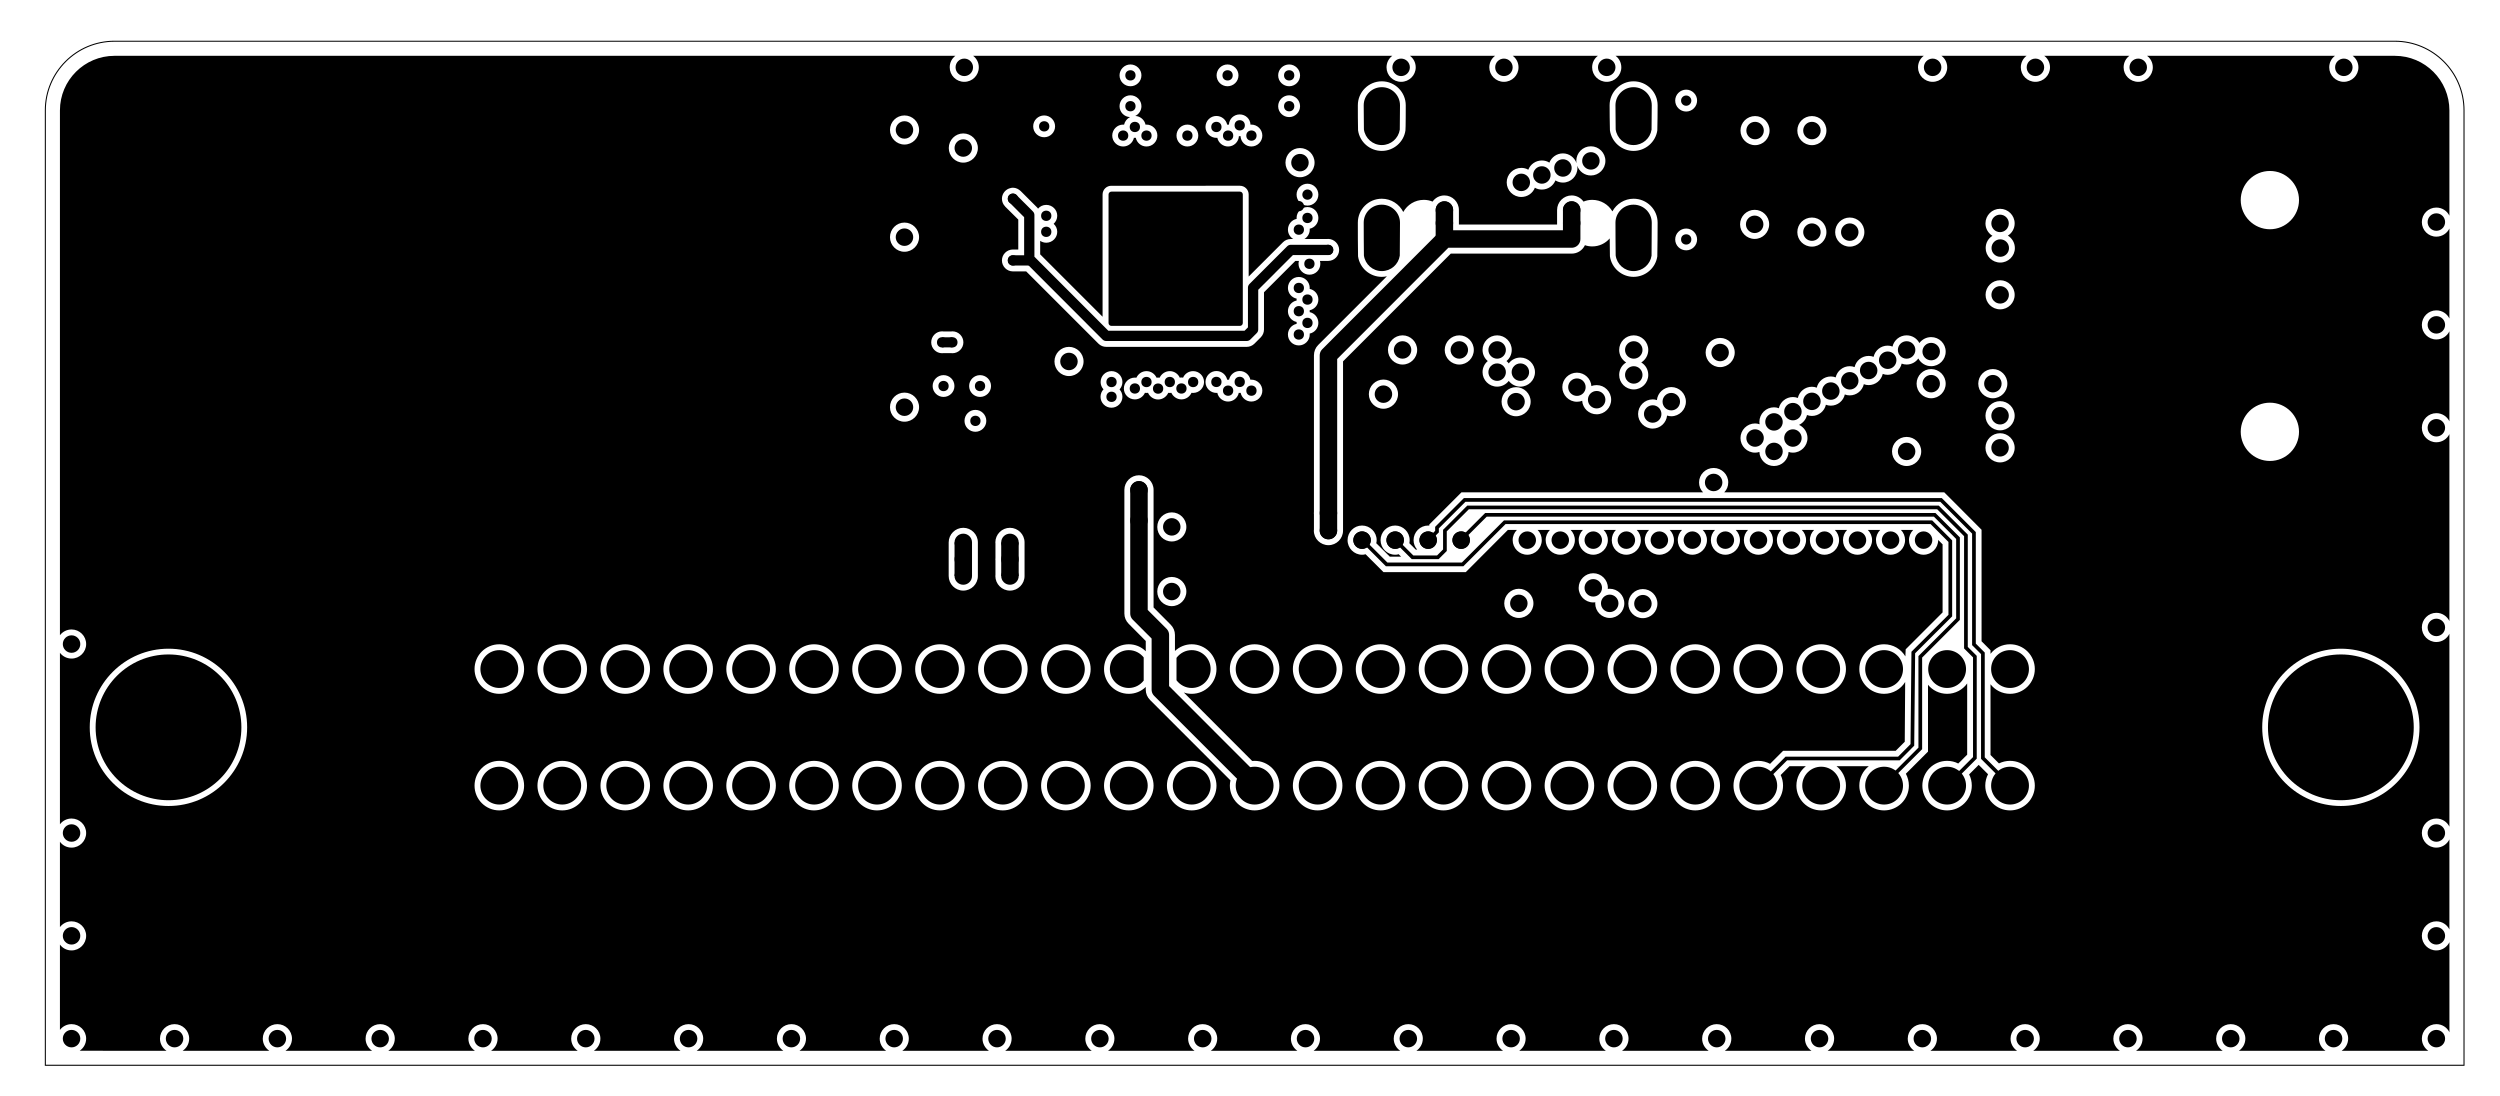 <?xml version="1.0" encoding="utf-8"?>
<!-- Generator: Adobe Illustrator 27.0.0, SVG Export Plug-In . SVG Version: 6.00 Build 0)  -->
<svg version="1.1" id="Calque_1" xmlns="http://www.w3.org/2000/svg" xmlns:xlink="http://www.w3.org/1999/xlink" x="0px" y="0px"
	 viewBox="0 0 243.18 106.64" style="enable-background:new 0 0 243.18 106.64;" xml:space="preserve">
<style type="text/css">
	.st0{fill:none;stroke:#000000;stroke-width:0.1;stroke-miterlimit:10;}
	.st1{fill:none;stroke:#000000;stroke-width:1.7;stroke-linecap:round;stroke-linejoin:round;}
	.st2{fill:none;stroke:#000000;stroke-linecap:round;stroke-linejoin:round;}
	.st3{fill:none;stroke:#000000;stroke-width:1.7;}
	.st4{fill:none;stroke:#000000;stroke-width:0.98;}
	.st5{fill:none;stroke:#000000;stroke-width:0.36;}
</style>
<path class="st0" d="M232.95,4.01H11.14c-3.72,0-6.73,3.02-6.73,6.73v92.88h235.27V10.74C239.68,7.02,236.66,4.01,232.95,4.01z"/>
<g>
	<polyline class="st1" points="129.22,51.61 129.22,34.57 140.53,23.25 152.88,23.25 152.88,20.43 	"/>
	<line class="st1" x1="140.5" y1="20.43" x2="140.5" y2="23.25"/>
	<polyline class="st2" points="98.53,19.33 100.12,20.92 100.12,25.18 107.6,32.67 121.27,32.67 121.89,32.05 121.89,27.98 
		125.56,24.31 129.19,24.31 	"/>
	<path d="M120.61,18.64c0.16,0,0.28,0.13,0.28,0.28v12.5c0,0.16-0.13,0.28-0.28,0.28h-12.5c-0.16,0-0.28-0.13-0.28-0.28v-12.5
		c0-0.16,0.13-0.28,0.28-0.28H120.61z"/>
	<line class="st2" x1="98.53" y1="25.33" x2="100.12" y2="25.33"/>
	<circle cx="179.93" cy="22.58" r="0.85"/>
	<circle cx="176.25" cy="22.58" r="0.85"/>
	<circle cx="176.25" cy="12.7" r="0.85"/>
	<circle cx="170.72" cy="12.7" r="0.85"/>
	<circle cx="187.99" cy="6.55" r="0.85"/>
	<circle cx="197.99" cy="6.55" r="0.85"/>
	<circle cx="207.99" cy="6.55" r="0.85"/>
	<circle cx="227.99" cy="6.55" r="0.85"/>
	<circle cx="236.99" cy="21.6" r="0.85"/>
	<circle cx="236.99" cy="31.6" r="0.85"/>
	<circle cx="236.99" cy="41.61" r="0.85"/>
	<circle cx="236.99" cy="81.03" r="0.85"/>
	<circle cx="236.99" cy="91.03" r="0.85"/>
	<circle cx="93.7" cy="52.76" r="0.85"/>
	<circle cx="93.7" cy="54.4" r="0.85"/>
	<circle cx="93.7" cy="56.03" r="0.85"/>
	<circle cx="98.24" cy="52.76" r="0.85"/>
	<circle cx="98.24" cy="54.4" r="0.85"/>
	<circle cx="98.24" cy="56.03" r="0.85"/>
	<circle cx="113.98" cy="51.25" r="0.85"/>
	<circle cx="113.98" cy="57.54" r="0.85"/>
	<circle cx="103.98" cy="35.16" r="0.85"/>
	<circle cx="93.7" cy="14.4" r="0.85"/>
	<circle cx="87.98" cy="12.64" r="0.85"/>
	<circle cx="87.98" cy="23.07" r="0.85"/>
	<circle cx="87.98" cy="39.61" r="0.85"/>
	<circle cx="93.8" cy="6.55" r="0.85"/>
	<circle cx="126.45" cy="15.82" r="0.85"/>
	<circle cx="136.29" cy="6.55" r="0.85"/>
	<circle cx="146.29" cy="6.55" r="0.85"/>
	<circle cx="156.29" cy="6.55" r="0.85"/>
	<circle cx="158.92" cy="36.47" r="0.85"/>
	<circle cx="166.69" cy="46.93" r="0.85"/>
	<circle cx="155.31" cy="38.88" r="0.85"/>
	<circle cx="147.89" cy="36.2" r="0.85"/>
	<circle cx="170.72" cy="42.61" r="0.85"/>
	<circle cx="172.56" cy="43.91" r="0.85"/>
	<circle cx="174.4" cy="42.61" r="0.85"/>
	<circle cx="185.46" cy="43.91" r="0.85"/>
	<circle cx="177.47" cy="52.54" r="0.85"/>
	<circle cx="174.26" cy="52.54" r="0.85"/>
	<circle cx="171.05" cy="52.54" r="0.85"/>
	<circle cx="167.83" cy="52.54" r="0.85"/>
	<circle cx="164.62" cy="52.54" r="0.85"/>
	<circle cx="161.41" cy="52.54" r="0.85"/>
	<circle cx="158.2" cy="52.54" r="0.85"/>
	<circle cx="154.98" cy="52.54" r="0.85"/>
	<circle cx="142.13" cy="52.54" r="0.85"/>
	<circle cx="138.92" cy="52.54" r="0.85"/>
	<circle cx="135.71" cy="52.54" r="0.85"/>
	<circle cx="132.49" cy="52.54" r="0.85"/>
	<circle cx="154.98" cy="57.18" r="0.85"/>
	<circle cx="160.76" cy="40.27" r="0.85"/>
	<circle cx="140.5" cy="21.7" r="0.85"/>
	<circle cx="152.88" cy="21.7" r="0.85"/>
	<circle cx="140.5" cy="20.43" r="0.85"/>
	<circle cx="152.88" cy="20.43" r="0.85"/>
	<circle cx="180.68" cy="52.54" r="0.85"/>
	<circle cx="110.79" cy="50.63" r="0.85"/>
	<circle cx="187.85" cy="37.32" r="0.85"/>
	<circle cx="193.85" cy="37.32" r="0.85"/>
	<circle cx="151.77" cy="52.54" r="0.85"/>
	<circle cx="148.56" cy="52.54" r="0.85"/>
	<circle cx="185.46" cy="34.04" r="0.85"/>
	<circle cx="183.62" cy="35.04" r="0.85"/>
	<circle cx="181.77" cy="36.04" r="0.85"/>
	<circle cx="179.93" cy="37.04" r="0.85"/>
	<circle cx="178.09" cy="38.04" r="0.85"/>
	<circle cx="176.25" cy="39.04" r="0.85"/>
	<circle cx="174.4" cy="40.04" r="0.85"/>
	<circle cx="172.56" cy="41.04" r="0.85"/>
	<circle cx="110.79" cy="47.65" r="0.85"/>
	<circle cx="129.22" cy="51.61" r="0.85"/>
	<circle cx="129.22" cy="49.91" r="0.85"/>
	<circle cx="162.57" cy="39.07" r="0.85"/>
	<circle cx="167.32" cy="34.29" r="0.85"/>
	<circle cx="187.85" cy="34.2" r="0.85"/>
	<circle cx="194.56" cy="28.68" r="0.85"/>
	<circle cx="194.57" cy="24.13" r="0.85"/>
	<circle cx="194.55" cy="21.73" r="0.85"/>
	<circle cx="194.55" cy="40.44" r="0.85"/>
	<circle cx="194.55" cy="43.56" r="0.85"/>
	<circle cx="101.77" cy="22.55" r="0.5"/>
	<circle cx="126.34" cy="28.01" r="0.5"/>
	<circle cx="127.18" cy="29.14" r="0.5"/>
	<circle cx="126.34" cy="30.27" r="0.5"/>
	<circle cx="127.18" cy="31.41" r="0.5"/>
	<circle cx="126.34" cy="32.54" r="0.5"/>
	<circle cx="121.73" cy="38" r="0.5"/>
	<circle cx="120.59" cy="37.15" r="0.5"/>
	<circle cx="119.46" cy="38" r="0.5"/>
	<circle cx="118.32" cy="37.15" r="0.5"/>
	<circle cx="91.64" cy="33.3" r="0.5"/>
	<circle cx="92.64" cy="33.3" r="0.5"/>
	<circle cx="95.33" cy="37.55" r="0.5"/>
	<circle cx="94.88" cy="40.94" r="0.5"/>
	<circle cx="98.53" cy="25.33" r="0.5"/>
	<circle cx="98.53" cy="19.33" r="0.5"/>
	<circle cx="114.92" cy="37.79" r="0.5"/>
	<circle cx="116.06" cy="37.16" r="0.5"/>
	<circle cx="112.65" cy="37.8" r="0.5"/>
	<circle cx="113.79" cy="37.16" r="0.5"/>
	<circle cx="110.39" cy="37.79" r="0.5"/>
	<circle cx="111.52" cy="37.16" r="0.5"/>
	<circle cx="108.12" cy="37.16" r="0.5"/>
	<path d="M157.14,21.66c0,0.09,0.01,3.11,0.02,3.19c0.12,0.86,0.85,1.52,1.74,1.52s1.62-0.65,1.75-1.5c0.01-0.09,0.02-3.11,0.02-3.2
		c0-0.97-0.79-1.76-1.77-1.76C157.93,19.9,157.14,20.69,157.14,21.66z"/>
	<path d="M157.14,10.24c0,0.09,0.01,2.27,0.02,2.35c0.12,0.86,0.85,1.52,1.74,1.52s1.62-0.65,1.75-1.5
		c0.01-0.09,0.02-2.28,0.02-2.37c0-0.97-0.79-1.76-1.77-1.76C157.93,8.48,157.14,9.27,157.14,10.24z"/>
	<path d="M132.65,21.66c0,0.09,0.01,3.11,0.02,3.19c0.12,0.86,0.85,1.52,1.74,1.52s1.62-0.65,1.75-1.5c0.01-0.09,0.02-3.11,0.02-3.2
		c0-0.97-0.79-1.76-1.77-1.76C133.44,19.9,132.65,20.69,132.65,21.66z"/>
	<path d="M132.65,10.24c0,0.09,0.01,2.27,0.02,2.35c0.12,0.86,0.85,1.52,1.74,1.52s1.62-0.65,1.75-1.5
		c0.01-0.09,0.02-2.28,0.02-2.37c0-0.97-0.79-1.76-1.77-1.76C133.44,8.48,132.65,9.27,132.65,10.24z"/>
	<circle cx="101.77" cy="20.99" r="0.5"/>
	<circle cx="125.4" cy="10.33" r="0.5"/>
	<circle cx="125.4" cy="7.33" r="0.5"/>
	<circle cx="109.25" cy="13.19" r="0.5"/>
	<circle cx="110.39" cy="12.35" r="0.5"/>
	<circle cx="111.52" cy="13.19" r="0.5"/>
	<circle cx="115.5" cy="13.19" r="0.5"/>
	<circle cx="108.12" cy="38.6" r="0.5"/>
	<circle cx="101.57" cy="12.29" r="0.5"/>
	<circle cx="91.78" cy="37.55" r="0.5"/>
	<circle cx="119.46" cy="13.19" r="0.5"/>
	<circle cx="120.59" cy="12.19" r="0.5"/>
	<circle cx="118.32" cy="12.35" r="0.5"/>
	<circle cx="121.73" cy="13.19" r="0.5"/>
	<path d="M127.18,19.43c-0.27,0-0.5-0.22-0.5-0.5c0-0.27,0.22-0.5,0.5-0.5c0.27,0,0.5,0.22,0.5,0.5
		C127.68,19.21,127.46,19.43,127.18,19.43"/>
	<circle cx="127.18" cy="21.2" r="0.5"/>
	<circle cx="126.34" cy="22.34" r="0.5"/>
	<path d="M126.34,20.55c-0.27,0-0.5-0.22-0.5-0.5s0.22-0.5,0.5-0.5c0.27,0,0.5,0.22,0.5,0.5S126.61,20.55,126.34,20.55"/>
	<circle cx="147.98" cy="17.74" r="0.85"/>
	<circle cx="149.98" cy="17.02" r="0.85"/>
	<circle cx="152.03" cy="16.34" r="0.85"/>
	<circle cx="154.75" cy="15.65" r="0.85"/>
	<circle cx="141.95" cy="34.04" r="0.85"/>
	<circle cx="136.43" cy="34.04" r="0.85"/>
	<circle cx="145.63" cy="36.2" r="0.85"/>
	<circle cx="147.47" cy="39.07" r="0.85"/>
	<circle cx="134.57" cy="38.34" r="0.85"/>
	<circle cx="153.39" cy="37.66" r="0.85"/>
	<circle cx="145.63" cy="34.04" r="0.85"/>
	<circle cx="158.92" cy="34.04" r="0.85"/>
	<circle cx="109.96" cy="7.33" r="0.5"/>
	<circle cx="119.41" cy="7.33" r="0.5"/>
	<circle cx="129.19" cy="24.31" r="0.5"/>
	<circle cx="109.96" cy="10.33" r="0.5"/>
	<circle cx="164.02" cy="23.29" r="0.5"/>
	<path d="M164.02,9.29c0.27,0,0.5,0.22,0.5,0.5c0,0.27-0.22,0.5-0.5,0.5s-0.5-0.22-0.5-0.5S163.74,9.29,164.02,9.29z"/>
	<circle cx="170.68" cy="21.82" r="0.85"/>
	<circle cx="127.37" cy="25.66" r="0.5"/>
	<line class="st3" x1="98.24" y1="52.76" x2="98.24" y2="56.03"/>
	<line class="st3" x1="93.7" y1="52.76" x2="93.7" y2="56.03"/>
	<line class="st4" x1="92.64" y1="33.3" x2="91.64" y2="33.3"/>
	<path class="st5" d="M142.22,52.4l2.32-2.32h43.65l2.27,2.27v7.87l-3.67,3.67v8.91l-3.19,3.19"/>
	<path class="st5" d="M136.14,52.95l1.26,1.26h2.46l0.69-0.69v-1.91l2.25-2.25h45.71l2.72,2.72V63l0.87,0.87v9.85l-2.71,2.71"/>
	<path class="st5" d="M138.95,52.54l0.83-0.83v-0.39l2.69-2.69h46.34l3.2,3.2v10.85l0.87,0.87v10.19l1.96,1.96"/>
	<polyline class="st5" points="132.21,52.23 134.88,54.9 142.27,54.9 146.37,50.8 187.87,50.8 189.71,52.64 189.71,59.88 
		186.11,63.47 186.02,72.46 184.71,73.78 173.76,73.78 170.7,76.84 	"/>
	<circle cx="236.99" cy="101.03" r="0.85"/>
	<circle cx="236.99" cy="61.03" r="0.85"/>
	<circle cx="226.99" cy="101.03" r="0.85"/>
	<circle cx="216.99" cy="101.03" r="0.85"/>
	<circle cx="206.99" cy="101.03" r="0.85"/>
	<circle cx="196.99" cy="101.03" r="0.85"/>
	<circle cx="186.99" cy="101.03" r="0.85"/>
	<circle cx="176.99" cy="101.03" r="0.85"/>
	<circle cx="166.99" cy="101.03" r="0.85"/>
	<circle cx="156.99" cy="101.03" r="0.85"/>
	<circle cx="146.99" cy="101.03" r="0.85"/>
	<circle cx="136.99" cy="101.03" r="0.85"/>
	<circle cx="126.99" cy="101.03" r="0.85"/>
	<circle cx="116.99" cy="101.03" r="0.85"/>
	<circle cx="106.99" cy="101.03" r="0.85"/>
	<circle cx="6.96" cy="101.03" r="0.85"/>
	<circle cx="36.98" cy="101.03" r="0.85"/>
	<circle cx="26.98" cy="101.03" r="0.85"/>
	<circle cx="16.98" cy="101.03" r="0.85"/>
	<circle cx="76.98" cy="101.03" r="0.85"/>
	<circle cx="66.98" cy="101.03" r="0.85"/>
	<circle cx="56.98" cy="101.03" r="0.85"/>
	<circle cx="46.98" cy="101.03" r="0.85"/>
	<circle cx="96.98" cy="101.03" r="0.85"/>
	<circle cx="86.98" cy="101.03" r="0.85"/>
	<circle cx="6.96" cy="81.03" r="0.85"/>
	<circle cx="6.96" cy="91.03" r="0.85"/>
	<circle cx="6.96" cy="62.65" r="0.85"/>
	<circle cx="183.9" cy="52.54" r="0.85"/>
	<circle cx="187.11" cy="52.54" r="0.85"/>
	<circle cx="142.13" cy="52.54" r="0.85"/>
	<circle cx="138.92" cy="52.54" r="0.85"/>
	<circle cx="135.71" cy="52.54" r="0.85"/>
	<circle cx="132.49" cy="52.54" r="0.85"/>
	<polyline class="st1" points="122.2,76.42 112.87,67.09 112.87,61.76 110.79,59.68 110.79,47.65 	"/>
	<circle cx="227.7" cy="70.75" r="7.09"/>
	<circle cx="16.39" cy="70.75" r="7.09"/>
	<circle cx="156.58" cy="58.69" r="0.85"/>
	<circle cx="159.81" cy="58.72" r="0.85"/>
	<circle cx="147.74" cy="58.69" r="0.85"/>
	<circle cx="189.4" cy="65.08" r="1.84"/>
	<circle cx="195.52" cy="65.08" r="1.84"/>
	<circle cx="189.4" cy="76.42" r="1.84"/>
	<circle cx="195.52" cy="76.42" r="1.84"/>
	<circle cx="177.15" cy="65.08" r="1.84"/>
	<circle cx="183.27" cy="65.08" r="1.84"/>
	<circle cx="177.15" cy="76.42" r="1.84"/>
	<circle cx="183.27" cy="76.42" r="1.84"/>
	<circle cx="164.9" cy="65.08" r="1.84"/>
	<circle cx="171.03" cy="65.08" r="1.84"/>
	<circle cx="164.9" cy="76.42" r="1.84"/>
	<circle cx="171.03" cy="76.42" r="1.84"/>
	<circle cx="152.66" cy="65.08" r="1.84"/>
	<circle cx="158.78" cy="65.08" r="1.84"/>
	<circle cx="152.66" cy="76.42" r="1.84"/>
	<circle cx="158.78" cy="76.42" r="1.84"/>
	<circle cx="140.41" cy="65.08" r="1.84"/>
	<circle cx="146.54" cy="65.08" r="1.84"/>
	<circle cx="140.41" cy="76.42" r="1.84"/>
	<circle cx="146.54" cy="76.42" r="1.84"/>
	<circle cx="128.17" cy="65.08" r="1.84"/>
	<circle cx="134.29" cy="65.08" r="1.84"/>
	<circle cx="128.17" cy="76.42" r="1.84"/>
	<circle cx="134.29" cy="76.42" r="1.84"/>
	<circle cx="122.04" cy="65.08" r="1.84"/>
	<circle cx="115.92" cy="76.42" r="1.84"/>
	<circle cx="122.04" cy="76.42" r="1.84"/>
	<circle cx="103.68" cy="65.08" r="1.84"/>
	<circle cx="103.68" cy="76.42" r="1.84"/>
	<circle cx="109.8" cy="76.42" r="1.84"/>
	<circle cx="91.43" cy="65.08" r="1.84"/>
	<circle cx="97.55" cy="65.08" r="1.84"/>
	<circle cx="91.43" cy="76.42" r="1.84"/>
	<circle cx="97.55" cy="76.42" r="1.84"/>
	<circle cx="79.19" cy="65.08" r="1.84"/>
	<circle cx="85.31" cy="65.08" r="1.84"/>
	<circle cx="79.19" cy="76.42" r="1.84"/>
	<circle cx="85.31" cy="76.42" r="1.84"/>
	<circle cx="66.94" cy="65.08" r="1.84"/>
	<circle cx="73.06" cy="65.08" r="1.84"/>
	<circle cx="66.94" cy="76.42" r="1.84"/>
	<circle cx="73.06" cy="76.42" r="1.84"/>
	<circle cx="54.69" cy="65.08" r="1.84"/>
	<circle cx="60.82" cy="65.08" r="1.84"/>
	<circle cx="54.69" cy="76.42" r="1.84"/>
	<circle cx="60.82" cy="76.42" r="1.84"/>
	<circle cx="48.57" cy="65.08" r="1.84"/>
	<circle cx="48.57" cy="76.42" r="1.84"/>
	<path d="M115.92,63.24c-0.61,0-1.14,0.3-1.48,0.75v2.18c0.34,0.45,0.87,0.75,1.48,0.75c1.02,0,1.84-0.82,1.84-1.84
		C117.76,64.07,116.94,63.24,115.92,63.24z"/>
	<path d="M109.8,63.24c-1.02,0-1.84,0.82-1.84,1.84s0.82,1.84,1.84,1.84c0.59,0,1.11-0.28,1.45-0.72v-2.25
		C110.91,63.52,110.39,63.24,109.8,63.24z"/>
	<path d="M194.55,41.86c0.78,0,1.42-0.64,1.42-1.42s-0.64-1.42-1.42-1.42s-1.42,0.64-1.42,1.42S193.77,41.86,194.55,41.86z
		 M194.55,42.14c-0.78,0-1.42,0.64-1.42,1.42s0.64,1.42,1.42,1.42s1.42-0.64,1.42-1.42S195.33,42.14,194.55,42.14z M187.85,35.62
		c0.78,0,1.41-0.63,1.41-1.42c0-0.78-0.63-1.41-1.41-1.41c-0.47,0-0.89,0.23-1.15,0.58c-0.23-0.45-0.7-0.75-1.24-0.75
		c-0.67,0-1.23,0.47-1.37,1.09c-0.14-0.06-0.3-0.09-0.47-0.09c-0.68,0-1.23,0.47-1.37,1.09c-0.15-0.06-0.31-0.09-0.48-0.09
		c-0.67,0-1.23,0.47-1.37,1.09c-0.14-0.06-0.3-0.09-0.47-0.09c-0.67,0-1.23,0.47-1.37,1.09c-0.14-0.06-0.3-0.09-0.47-0.09
		c-0.67,0-1.23,0.47-1.37,1.09c-0.14-0.06-0.3-0.09-0.47-0.09c-0.68,0-1.23,0.47-1.37,1.09c-0.15-0.06-0.31-0.09-0.48-0.09
		c-0.67,0-1.23,0.47-1.37,1.09c-0.14-0.06-0.3-0.09-0.47-0.09c-0.78,0-1.42,0.64-1.42,1.42c0,0.08,0.01,0.16,0.02,0.23
		c-0.14-0.05-0.28-0.08-0.44-0.08c-0.78,0-1.42,0.64-1.42,1.42s0.64,1.42,1.42,1.42c0.15,0,0.29-0.02,0.42-0.07
		c0.03,0.77,0.66,1.37,1.42,1.37s1.39-0.6,1.42-1.37c0.13,0.05,0.27,0.07,0.42,0.07c0.78,0,1.42-0.64,1.42-1.42
		c0-0.56-0.34-1.06-0.82-1.28c0.39-0.19,0.68-0.54,0.77-0.96c0.15,0.06,0.31,0.09,0.48,0.09c0.67,0,1.22-0.47,1.36-1.09
		c0.15,0.06,0.31,0.09,0.48,0.09c0.67,0,1.22-0.47,1.36-1.09c0.15,0.06,0.31,0.09,0.48,0.09c0.67,0,1.23-0.47,1.37-1.09
		c0.14,0.06,0.3,0.09,0.47,0.09c0.67,0,1.23-0.47,1.37-1.09c0.15,0.06,0.31,0.09,0.48,0.09c0.67,0,1.22-0.47,1.36-1.09
		c0.15,0.06,0.31,0.09,0.48,0.09c0.47,0,0.89-0.23,1.14-0.59C186.84,35.32,187.31,35.62,187.85,35.62z M187.85,35.9
		c-0.78,0-1.42,0.64-1.42,1.42s0.64,1.42,1.42,1.42s1.41-0.64,1.41-1.42S188.63,35.9,187.85,35.9z M154.98,58.6
		c0.07,0,0.13,0,0.2-0.02c-0.01,0.03-0.01,0.07-0.01,0.11c0,0.78,0.63,1.42,1.41,1.42s1.42-0.64,1.42-1.42s-0.64-1.42-1.42-1.42
		c-0.07,0-0.13,0-0.19,0.02c0.01-0.03,0.01-0.07,0.01-0.11c0-0.78-0.64-1.42-1.42-1.42s-1.42,0.64-1.42,1.42S154.2,58.6,154.98,58.6
		z M146.76,37.05c0.26,0.34,0.67,0.56,1.13,0.56c0.78,0,1.42-0.63,1.42-1.41s-0.64-1.42-1.42-1.42c-0.46,0-0.88,0.22-1.13,0.57
		c-0.06-0.09-0.14-0.17-0.22-0.23c0.31-0.25,0.51-0.65,0.51-1.08c0-0.78-0.64-1.42-1.42-1.42s-1.42,0.64-1.42,1.42
		c0,0.43,0.2,0.83,0.51,1.08c-0.31,0.25-0.51,0.65-0.51,1.08c0,0.78,0.64,1.41,1.42,1.41C146.09,37.61,146.5,37.39,146.76,37.05z
		 M147.47,37.66c-0.78,0-1.41,0.63-1.41,1.41s0.63,1.42,1.41,1.42s1.42-0.64,1.42-1.42S148.25,37.66,147.47,37.66z M132.49,53.96
		c0.12,0,0.23-0.01,0.34-0.05l1.74,1.74h8.01l4.09-4.1h0.88c-0.25,0.25-0.41,0.6-0.41,0.99c0,0.78,0.64,1.42,1.42,1.42
		s1.41-0.64,1.41-1.42c0-0.39-0.15-0.74-0.4-0.99h1.19c-0.25,0.25-0.41,0.6-0.41,0.99c0,0.78,0.64,1.42,1.42,1.42
		s1.42-0.64,1.42-1.42c0-0.39-0.16-0.74-0.41-0.99h1.19c-0.25,0.25-0.41,0.6-0.41,0.99c0,0.78,0.64,1.42,1.42,1.42
		s1.42-0.64,1.42-1.42c0-0.39-0.16-0.74-0.41-0.99h1.19c-0.25,0.25-0.4,0.6-0.4,0.99c0,0.78,0.63,1.42,1.41,1.42
		c0.79,0,1.42-0.64,1.42-1.42c0-0.39-0.15-0.74-0.4-0.99h1.19c-0.25,0.25-0.41,0.6-0.41,0.99c0,0.78,0.64,1.42,1.42,1.42
		s1.42-0.64,1.42-1.42c0-0.39-0.16-0.74-0.41-0.99h1.19c-0.25,0.25-0.41,0.6-0.41,0.99c0,0.78,0.64,1.42,1.42,1.42
		s1.42-0.64,1.42-1.42c0-0.39-0.16-0.74-0.41-0.99h1.19c-0.25,0.25-0.4,0.6-0.4,0.99c0,0.78,0.63,1.42,1.41,1.42
		s1.42-0.64,1.42-1.42c0-0.39-0.16-0.74-0.41-0.99h1.19c-0.25,0.25-0.4,0.6-0.4,0.99c0,0.78,0.63,1.42,1.42,1.42
		c0.78,0,1.41-0.64,1.41-1.42c0-0.39-0.15-0.74-0.4-0.99h1.19c-0.25,0.25-0.41,0.6-0.41,0.99c0,0.78,0.64,1.42,1.42,1.42
		s1.42-0.64,1.42-1.42c0-0.39-0.16-0.74-0.41-0.99h1.19c-0.25,0.25-0.41,0.6-0.41,0.99c0,0.78,0.64,1.42,1.42,1.42
		s1.42-0.64,1.42-1.42c0-0.39-0.16-0.74-0.41-0.99h1.19c-0.25,0.25-0.4,0.6-0.4,0.99c0,0.78,0.63,1.42,1.41,1.42
		s1.42-0.64,1.42-1.42c0-0.39-0.16-0.74-0.41-0.99h1.2c-0.25,0.25-0.41,0.6-0.41,0.99c0,0.78,0.64,1.42,1.42,1.42
		s1.41-0.64,1.41-1.42c0-0.39-0.15-0.74-0.4-0.99h1.19c-0.25,0.25-0.41,0.6-0.41,0.99c0,0.78,0.64,1.42,1.42,1.42
		s1.42-0.64,1.42-1.42c0-0.01,0-0.01,0-0.02l0.43,0.43v6.62l-3.59,3.59l-0.03,0.69c-0.42-0.71-1.19-1.18-2.07-1.18
		c-1.33,0-2.41,1.08-2.41,2.41c0,1.33,1.08,2.41,2.41,2.41c0.87,0,1.63-0.46,2.05-1.15l-0.04,5.81l-0.88,0.88h-10.95l-1.27,1.27
		c-0.34-0.18-0.73-0.29-1.15-0.29c-1.33,0-2.41,1.08-2.41,2.41s1.08,2.41,2.41,2.41s2.41-1.08,2.41-2.41c0-0.37-0.08-0.72-0.23-1.03
		l0.86-0.86h1.59c-0.56,0.44-0.92,1.12-0.92,1.89c0,1.33,1.08,2.41,2.41,2.41s2.41-1.08,2.41-2.41c0-0.77-0.36-1.45-0.92-1.89h3.14
		c-0.56,0.44-0.92,1.12-0.92,1.89c0,1.33,1.08,2.41,2.41,2.41s2.41-1.08,2.41-2.41c0-0.42-0.11-0.81-0.29-1.15v-0.01l2.15-2.15v-6.5
		c0.44,0.54,1.11,0.88,1.86,0.88c0.8,0,1.52-0.4,1.95-1.01v6.93l-0.87,0.86c-0.32-0.17-0.69-0.26-1.08-0.26
		c-1.33,0-2.41,1.08-2.41,2.41s1.08,2.41,2.41,2.41c1.32,0,2.4-1.08,2.4-2.41c0-0.39-0.09-0.77-0.26-1.09l0.93-0.93l0.91,0.91
		c-0.17,0.33-0.27,0.71-0.27,1.11c0,1.33,1.08,2.41,2.41,2.41s2.41-1.08,2.41-2.41s-1.08-2.41-2.41-2.41
		c-0.38,0-0.75,0.09-1.08,0.25l-0.82-0.82v-6.88c0.44,0.57,1.13,0.93,1.9,0.93c1.33,0,2.41-1.08,2.41-2.41s-1.08-2.41-2.41-2.41
		c-0.77,0-1.46,0.36-1.9,0.93v-0.35l-0.87-0.87V51.53l-3.63-3.64h-21.4c0.25-0.25,0.39-0.59,0.39-0.96c0-0.78-0.64-1.41-1.42-1.41
		s-1.42,0.63-1.42,1.41c0,0.37,0.14,0.71,0.39,0.96h-23.5l-3.13,3.13v0.11c-0.03-0.01-0.07-0.01-0.11-0.01
		c-0.78,0-1.42,0.64-1.42,1.42c0,0.35,0.13,0.67,0.35,0.92h-0.14l-0.62-0.62c0.02-0.1,0.03-0.2,0.03-0.3c0-0.78-0.63-1.42-1.41-1.42
		c-0.79,0-1.42,0.64-1.42,1.42s0.63,1.42,1.42,1.42c0.12,0,0.23-0.01,0.34-0.05l0.24,0.24h-1.1l-1.32-1.31
		c0.03-0.1,0.04-0.2,0.04-0.3c0-0.78-0.64-1.42-1.42-1.42s-1.41,0.64-1.41,1.42S131.71,53.96,132.49,53.96z M127.18,20
		c0.59,0,1.06-0.48,1.06-1.07c0-0.58-0.47-1.06-1.06-1.06s-1.06,0.48-1.06,1.06C126.12,19.52,126.59,20,127.18,20z M118.32,36.09
		c-0.58,0-1.06,0.48-1.06,1.07c0,0.58,0.48,1.06,1.06,1.06c0.03,0,0.06,0,0.09-0.01c0.1,0.48,0.53,0.85,1.05,0.85
		c0.51,0,0.94-0.37,1.04-0.85c0.03,0.01,0.06,0.01,0.09,0.01s0.06,0,0.09-0.01c0.1,0.48,0.53,0.85,1.04,0.85
		c0.59,0,1.07-0.48,1.07-1.06c0-0.59-0.48-1.07-1.07-1.07c-0.03,0-0.06,0-0.09,0.01c-0.1-0.48-0.52-0.85-1.04-0.85
		c-0.52,0-0.94,0.37-1.04,0.85c-0.03-0.01-0.06-0.01-0.09-0.01s-0.06,0-0.09,0.01C119.27,36.46,118.84,36.09,118.32,36.09z
		 M118.32,13.41c0.03,0,0.06,0,0.09-0.01c0.1,0.48,0.53,0.85,1.05,0.85c0.56,0,1.03-0.45,1.05-1.01c0.02,0.01,0.05,0.01,0.08,0.01
		c0.02,0,0.05,0,0.07-0.01h0.01c0.02,0.56,0.49,1.01,1.05,1.01c0.59,0,1.07-0.48,1.07-1.06c0-0.59-0.48-1.07-1.07-1.07
		c-0.03,0-0.06,0-0.08,0.01c-0.02-0.56-0.48-1-1.05-1s-1.03,0.44-1.05,1c-0.02-0.01-0.05-0.01-0.08-0.01s-0.06,0-0.09,0.01
		c-0.1-0.48-0.53-0.85-1.05-0.85c-0.58,0-1.06,0.48-1.06,1.07C117.26,12.93,117.74,13.41,118.32,13.41z M109.32,37.79
		c0,0.59,0.48,1.06,1.07,1.06c0.43,0,0.81-0.26,0.98-0.64c0.05,0.01,0.1,0.01,0.15,0.01s0.1,0,0.15-0.01
		c0.17,0.38,0.55,0.65,0.98,0.65c0.44,0,0.82-0.27,0.99-0.65c0.05,0.01,0.1,0.01,0.15,0.01s0.1,0,0.15-0.01
		c0.17,0.37,0.55,0.64,0.98,0.64c0.44,0,0.81-0.27,0.98-0.64c0.05,0.01,0.11,0.01,0.16,0.01c0.58,0,1.06-0.48,1.06-1.06
		c0-0.59-0.48-1.06-1.06-1.06c-0.44,0-0.82,0.26-0.98,0.64c-0.05-0.02-0.11-0.02-0.16-0.02c-0.06,0-0.11,0-0.16,0.02
		c-0.16-0.37-0.54-0.64-0.97-0.64c-0.44,0-0.82,0.27-0.99,0.64c-0.05-0.01-0.1-0.01-0.15-0.01s-0.1,0-0.15,0.01
		c-0.17-0.37-0.54-0.64-0.98-0.64s-0.81,0.27-0.98,0.64c-0.05-0.01-0.1-0.01-0.15-0.01C109.8,36.73,109.32,37.21,109.32,37.79z
		 M110.3,13.4c0.03,0.01,0.06,0.01,0.09,0.01s0.06,0,0.09-0.01c0.1,0.48,0.52,0.85,1.04,0.85c0.59,0,1.06-0.48,1.06-1.06
		c0-0.59-0.47-1.07-1.06-1.07c-0.03,0-0.06,0-0.09,0.01c-0.1-0.47-0.51-0.83-1-0.85c0.35-0.17,0.6-0.53,0.6-0.95
		c0-0.58-0.48-1.06-1.07-1.06c-0.58,0-1.06,0.48-1.06,1.06s0.46,1.04,1.02,1.06c-0.29,0.14-0.51,0.42-0.58,0.74
		c-0.03-0.01-0.06-0.01-0.09-0.01c-0.58,0-1.06,0.48-1.06,1.07c0,0.58,0.48,1.06,1.06,1.06C109.77,14.25,110.2,13.88,110.3,13.4z
		 M108.9,37.88c0.17-0.19,0.28-0.44,0.28-0.72c0-0.59-0.48-1.06-1.06-1.06c-0.59,0-1.06,0.47-1.06,1.06c0,0.27,0.1,0.52,0.28,0.71
		c-0.18,0.19-0.29,0.45-0.29,0.73c0,0.58,0.48,1.06,1.06,1.06c0.59,0,1.07-0.48,1.07-1.06C109.18,38.32,109.07,38.07,108.9,37.88z
		 M97.46,25.33c0,0.59,0.48,1.07,1.07,1.07h1.29l7.03,7.03c0.2,0.2,0.47,0.31,0.75,0.31h13.67c0.28,0,0.55-0.11,0.75-0.31l0.62-0.62
		c0.2-0.21,0.31-0.47,0.31-0.76v-3.62l3.05-3.05h0.35c-0.03,0.09-0.04,0.18-0.04,0.28c0,0.59,0.48,1.06,1.06,1.06
		c0.59,0,1.06-0.47,1.06-1.06c0-0.1-0.01-0.19-0.04-0.28h0.8c0.59,0,1.07-0.48,1.07-1.07c0-0.15-0.03-0.29-0.09-0.42
		c-0.11-0.25-0.31-0.45-0.56-0.56c-0.13-0.06-0.27-0.09-0.42-0.09c-0.04,0-0.07,0-0.1,0.01h-2.21c0.31-0.19,0.52-0.53,0.52-0.91
		c0-0.03,0-0.06-0.01-0.09c0.49-0.1,0.85-0.53,0.85-1.05c0-0.58-0.47-1.06-1.06-1.06s-1.06,0.48-1.06,1.06c0,0.03,0,0.06,0.01,0.09
		c-0.49,0.1-0.85,0.53-0.85,1.05c0,0.39,0.21,0.73,0.52,0.91h-0.24c-0.29,0-0.56,0.11-0.76,0.31l-3.34,3.34v-7.98
		c0-0.47-0.38-0.85-0.85-0.85H108.1c-0.47,0-0.85,0.38-0.85,0.85v11.89l-6.07-6.07v-1.31c0.17,0.11,0.37,0.18,0.59,0.18
		c0.59,0,1.07-0.48,1.07-1.06c0-0.31-0.14-0.59-0.35-0.78c0.21-0.19,0.35-0.47,0.35-0.78c0-0.59-0.48-1.06-1.07-1.06
		c-0.32,0-0.61,0.14-0.8,0.37c-0.02-0.05-0.06-0.09-0.1-0.13l-1.59-1.59c-0.1-0.09-0.21-0.17-0.34-0.23s-0.27-0.09-0.41-0.09
		c-0.08,0-0.15,0.01-0.22,0.03c-0.48,0.1-0.85,0.53-0.85,1.04c0,0.3,0.12,0.56,0.31,0.75v0.01l1.28,1.27v2.91h-0.52
		C97.94,24.27,97.46,24.75,97.46,25.33z M238.26,91.65v8.76c-0.23-0.47-0.71-0.79-1.27-0.79c-0.78,0-1.41,0.63-1.41,1.41
		c0,0.49,0.25,0.92,0.62,1.18h-8.42c0.38-0.26,0.63-0.69,0.63-1.18c0-0.78-0.64-1.41-1.42-1.41s-1.42,0.63-1.42,1.41
		c0,0.49,0.25,0.92,0.63,1.18h-8.42c0.38-0.26,0.63-0.69,0.63-1.18c0-0.78-0.64-1.41-1.42-1.41s-1.42,0.63-1.42,1.41
		c0,0.49,0.25,0.92,0.63,1.18h-8.42c0.38-0.26,0.63-0.69,0.63-1.18c0-0.78-0.64-1.41-1.42-1.41s-1.42,0.63-1.42,1.41
		c0,0.49,0.25,0.92,0.63,1.18h-8.42c0.38-0.26,0.63-0.69,0.63-1.18c0-0.78-0.64-1.41-1.42-1.41s-1.42,0.63-1.42,1.41
		c0,0.49,0.25,0.92,0.63,1.18h-8.42c0.38-0.26,0.63-0.69,0.63-1.18c0-0.78-0.64-1.41-1.42-1.41s-1.42,0.63-1.42,1.41
		c0,0.49,0.25,0.92,0.63,1.18h-8.42c0.38-0.26,0.63-0.69,0.63-1.18c0-0.78-0.64-1.41-1.42-1.41s-1.42,0.63-1.42,1.41
		c0,0.49,0.25,0.92,0.63,1.18h-8.42c0.38-0.26,0.63-0.69,0.63-1.18c0-0.78-0.64-1.41-1.42-1.41s-1.42,0.63-1.42,1.41
		c0,0.49,0.25,0.92,0.63,1.18h-8.42c0.38-0.26,0.63-0.69,0.63-1.18c0-0.78-0.64-1.41-1.42-1.41s-1.42,0.63-1.42,1.41
		c0,0.49,0.25,0.92,0.63,1.18h-8.42c0.37-0.26,0.62-0.69,0.62-1.18c0-0.78-0.63-1.41-1.41-1.41s-1.42,0.63-1.42,1.41
		c0,0.49,0.25,0.92,0.63,1.18h-8.42c0.37-0.26,0.62-0.69,0.62-1.18c0-0.78-0.63-1.41-1.41-1.41s-1.42,0.63-1.42,1.41
		c0,0.49,0.25,0.92,0.63,1.18h-8.42c0.37-0.26,0.62-0.69,0.62-1.18c0-0.78-0.63-1.41-1.41-1.41c-0.79,0-1.42,0.63-1.42,1.41
		c0,0.49,0.25,0.92,0.62,1.18h-8.41c0.37-0.26,0.62-0.69,0.62-1.18c0-0.78-0.63-1.41-1.42-1.41c-0.78,0-1.41,0.63-1.41,1.41
		c0,0.49,0.25,0.92,0.62,1.18h-8.41c0.37-0.26,0.62-0.69,0.62-1.18c0-0.78-0.63-1.41-1.42-1.41c-0.78,0-1.41,0.63-1.41,1.41
		c0,0.49,0.25,0.92,0.62,1.18h-8.41c0.37-0.26,0.62-0.69,0.62-1.18c0-0.78-0.63-1.41-1.42-1.41c-0.78,0-1.41,0.63-1.41,1.41
		c0,0.49,0.25,0.92,0.62,1.18h-8.42c0.38-0.26,0.63-0.69,0.63-1.18c0-0.78-0.64-1.41-1.42-1.41s-1.41,0.63-1.41,1.41
		c0,0.49,0.25,0.92,0.62,1.18h-8.42c0.38-0.26,0.63-0.69,0.63-1.18c0-0.78-0.64-1.41-1.42-1.41s-1.41,0.63-1.41,1.41
		c0,0.49,0.25,0.92,0.62,1.18h-8.42c0.38-0.26,0.63-0.69,0.63-1.18c0-0.78-0.64-1.41-1.42-1.41s-1.42,0.63-1.42,1.41
		c0,0.49,0.25,0.92,0.63,1.18h-8.42c0.38-0.26,0.63-0.69,0.63-1.18c0-0.78-0.64-1.41-1.42-1.41s-1.42,0.63-1.42,1.41
		c0,0.49,0.25,0.92,0.63,1.18h-8.42c0.38-0.26,0.63-0.69,0.63-1.18c0-0.78-0.64-1.41-1.42-1.41s-1.42,0.63-1.42,1.41
		c0,0.49,0.25,0.92,0.63,1.18h-8.42c0.38-0.26,0.63-0.69,0.63-1.18c0-0.78-0.64-1.41-1.42-1.41s-1.42,0.63-1.42,1.41
		c0,0.49,0.25,0.92,0.63,1.18h-8.42c0.38-0.26,0.63-0.69,0.63-1.18c0-0.78-0.64-1.41-1.42-1.41s-1.42,0.63-1.42,1.41
		c0,0.49,0.25,0.92,0.63,1.18h-8.42c0.38-0.26,0.63-0.69,0.63-1.18c0-0.78-0.64-1.41-1.42-1.41s-1.42,0.63-1.42,1.41
		c0,0.49,0.25,0.92,0.63,1.18H7.75c0.38-0.26,0.63-0.69,0.63-1.18c0-0.78-0.64-1.41-1.42-1.41c-0.46,0-0.87,0.22-1.13,0.56v-8.3
		c0.25,0.35,0.67,0.57,1.13,0.57c0.78,0,1.42-0.64,1.42-1.42s-0.64-1.41-1.42-1.41c-0.46,0-0.87,0.22-1.13,0.56v-8.3
		c0.25,0.35,0.67,0.57,1.13,0.57c0.78,0,1.42-0.64,1.42-1.42s-0.64-1.41-1.42-1.41c-0.46,0-0.87,0.22-1.13,0.56V63.5
		c0.26,0.34,0.67,0.56,1.13,0.56c0.78,0,1.42-0.63,1.42-1.41c0-0.79-0.64-1.42-1.42-1.42c-0.46,0-0.87,0.22-1.13,0.56V10.74
		c0-2.93,2.38-5.31,5.31-5.31h81.79c-0.34,0.26-0.55,0.66-0.55,1.12c0,0.78,0.63,1.41,1.42,1.41c0.78,0,1.41-0.63,1.41-1.41
		c0-0.46-0.21-0.86-0.55-1.12h40.77c-0.34,0.25-0.56,0.66-0.56,1.12c0,0.78,0.64,1.41,1.42,1.41s1.42-0.63,1.42-1.41
		c0-0.46-0.22-0.87-0.56-1.12h8.28c-0.34,0.25-0.56,0.66-0.56,1.12c0,0.78,0.64,1.41,1.42,1.41s1.42-0.63,1.42-1.41
		c0-0.46-0.22-0.87-0.56-1.12h8.28c-0.34,0.25-0.56,0.66-0.56,1.12c0,0.78,0.64,1.41,1.42,1.41s1.42-0.63,1.42-1.41
		c0-0.46-0.22-0.87-0.56-1.12h29.98c-0.34,0.25-0.56,0.66-0.56,1.12c0,0.78,0.64,1.41,1.42,1.41s1.42-0.63,1.42-1.41
		c0-0.46-0.22-0.87-0.56-1.12h8.28c-0.34,0.25-0.56,0.66-0.56,1.12c0,0.78,0.64,1.41,1.42,1.41s1.42-0.63,1.42-1.41
		c0-0.46-0.22-0.87-0.56-1.12h8.28c-0.34,0.25-0.56,0.66-0.56,1.12c0,0.78,0.64,1.41,1.42,1.41s1.42-0.63,1.42-1.41
		c0-0.46-0.22-0.87-0.56-1.12h18.28c-0.34,0.25-0.56,0.66-0.56,1.12c0,0.78,0.64,1.41,1.42,1.41s1.42-0.63,1.42-1.41
		c0-0.46-0.22-0.87-0.56-1.12h4.1c2.93,0,5.31,2.38,5.31,5.31v10.24c-0.23-0.47-0.71-0.79-1.27-0.79c-0.78,0-1.41,0.63-1.41,1.41
		c0,0.79,0.63,1.42,1.41,1.42c0.56,0,1.04-0.32,1.27-0.79v8.75c-0.23-0.47-0.71-0.79-1.27-0.79c-0.78,0-1.41,0.63-1.41,1.42
		c0,0.78,0.63,1.41,1.41,1.41c0.56,0,1.04-0.32,1.27-0.79v8.75c-0.23-0.47-0.71-0.79-1.27-0.79c-0.78,0-1.41,0.63-1.41,1.42
		c0,0.78,0.63,1.41,1.41,1.41c0.56,0,1.04-0.32,1.27-0.79v18.18c-0.23-0.47-0.71-0.8-1.27-0.8c-0.78,0-1.41,0.64-1.41,1.42
		s0.63,1.42,1.41,1.42c0.56,0,1.04-0.33,1.27-0.8v18.76c-0.23-0.47-0.71-0.79-1.27-0.79c-0.78,0-1.41,0.63-1.41,1.41
		s0.63,1.42,1.41,1.42c0.56,0,1.04-0.33,1.27-0.8v8.76c-0.23-0.47-0.71-0.79-1.27-0.79c-0.78,0-1.41,0.63-1.41,1.41
		s0.63,1.42,1.41,1.42C237.55,92.45,238.03,92.12,238.26,91.65z M235.35,70.75c0-4.22-3.43-7.65-7.65-7.65s-7.65,3.43-7.65,7.65
		s3.43,7.65,7.65,7.65S235.35,74.97,235.35,70.75z M223.63,19.46c0-1.56-1.27-2.83-2.83-2.83s-2.84,1.27-2.84,2.83
		s1.28,2.84,2.84,2.84S223.63,21.02,223.63,19.46z M223.63,42c0-1.56-1.27-2.83-2.83-2.83s-2.84,1.27-2.84,2.83
		c0,1.57,1.28,2.84,2.84,2.84S223.63,43.57,223.63,42z M195.99,24.13c0-0.51-0.27-0.96-0.68-1.21c0.4-0.25,0.66-0.69,0.66-1.19
		c0-0.78-0.64-1.42-1.42-1.42s-1.42,0.64-1.42,1.42c0,0.51,0.27,0.96,0.68,1.21c-0.4,0.24-0.66,0.68-0.66,1.19
		c0,0.78,0.64,1.41,1.42,1.41S195.99,24.91,195.99,24.13z M195.97,28.68c0-0.78-0.63-1.42-1.41-1.42c-0.79,0-1.42,0.64-1.42,1.42
		s0.63,1.41,1.42,1.41C195.34,30.09,195.97,29.46,195.97,28.68z M195.26,37.32c0-0.78-0.63-1.42-1.41-1.42s-1.42,0.64-1.42,1.42
		s0.64,1.42,1.42,1.42S195.26,38.1,195.26,37.32z M186.88,43.91c0-0.78-0.64-1.41-1.42-1.41s-1.42,0.63-1.42,1.41
		c0,0.79,0.64,1.42,1.42,1.42S186.88,44.7,186.88,43.91z M181.35,22.58c0-0.79-0.64-1.42-1.42-1.42s-1.42,0.63-1.42,1.42
		c0,0.78,0.64,1.41,1.42,1.41S181.35,23.36,181.35,22.58z M179.56,65.08c0-1.33-1.08-2.41-2.41-2.41s-2.41,1.08-2.41,2.41
		c0,1.33,1.08,2.41,2.41,2.41S179.56,66.41,179.56,65.08z M177.66,12.7c0-0.78-0.63-1.41-1.41-1.41c-0.79,0-1.42,0.63-1.42,1.41
		s0.63,1.42,1.42,1.42C177.03,14.12,177.66,13.48,177.66,12.7z M177.66,22.58c0-0.79-0.63-1.42-1.41-1.42
		c-0.79,0-1.42,0.63-1.42,1.42c0,0.78,0.63,1.41,1.42,1.41C177.03,23.99,177.66,23.36,177.66,22.58z M173.44,65.08
		c0-1.33-1.08-2.41-2.41-2.41s-2.41,1.08-2.41,2.41c0,1.33,1.08,2.41,2.41,2.41S173.44,66.41,173.44,65.08z M172.13,12.7
		c0-0.78-0.63-1.41-1.41-1.41s-1.42,0.63-1.42,1.41s0.64,1.42,1.42,1.42S172.13,13.48,172.13,12.7z M172.09,21.82
		c0-0.78-0.63-1.41-1.41-1.41s-1.42,0.63-1.42,1.41s0.64,1.42,1.42,1.42S172.09,22.6,172.09,21.82z M168.74,34.29
		c0-0.78-0.64-1.42-1.42-1.42s-1.41,0.64-1.41,1.42s0.63,1.42,1.41,1.42S168.74,35.07,168.74,34.29z M167.31,65.08
		c0-1.33-1.08-2.41-2.41-2.41c-1.32,0-2.41,1.08-2.41,2.41c0,1.33,1.09,2.41,2.41,2.41C166.23,67.49,167.31,66.41,167.31,65.08z
		 M167.31,76.42c0-1.33-1.08-2.41-2.41-2.41c-1.32,0-2.41,1.08-2.41,2.41s1.09,2.41,2.41,2.41
		C166.23,78.83,167.31,77.75,167.31,76.42z M165.08,9.78c0-0.58-0.48-1.06-1.06-1.06c-0.59,0-1.07,0.48-1.07,1.06
		c0,0.59,0.48,1.07,1.07,1.07C164.6,10.85,165.08,10.37,165.08,9.78z M165.08,23.29c0-0.58-0.48-1.06-1.06-1.06
		c-0.59,0-1.07,0.48-1.07,1.06c0,0.59,0.48,1.06,1.07,1.06C164.6,24.35,165.08,23.88,165.08,23.29z M163.99,39.07
		c0-0.78-0.64-1.42-1.42-1.42c-0.73,0-1.33,0.56-1.4,1.27c-0.13-0.05-0.27-0.07-0.41-0.07c-0.78,0-1.42,0.64-1.42,1.42
		s0.64,1.42,1.42,1.42c0.73,0,1.33-0.56,1.4-1.27c0.13,0.05,0.27,0.07,0.41,0.07C163.35,40.49,163.99,39.85,163.99,39.07z
		 M161.21,12.69c0.02-0.15,0.03-2.42,0.03-2.45c0-1.28-1.05-2.33-2.34-2.33c-1.28,0-2.33,1.05-2.33,2.33c0,0.03,0.01,2.29,0.03,2.43
		c0.16,1.15,1.15,2.01,2.3,2.01S161.04,13.83,161.21,12.69z M161.21,24.94c0.02-0.15,0.03-3.25,0.03-3.28
		c0-1.29-1.05-2.33-2.34-2.33c-0.88,0-1.66,0.5-2.06,1.23c-0.39-0.67-1.13-1.12-1.96-1.12c-0.3,0-0.59,0.06-0.85,0.17
		c-0.25-0.36-0.68-0.6-1.15-0.6c-0.78,0-1.42,0.64-1.42,1.42v1.27v0.14h-9.55V21.7v-1.27c0-0.78-0.63-1.42-1.41-1.42
		c-0.48,0-0.9,0.24-1.15,0.6c-0.26-0.11-0.55-0.17-0.85-0.17c-0.87,0-1.61,0.48-2,1.18c-0.39-0.77-1.18-1.29-2.09-1.29
		c-1.29,0-2.33,1.04-2.33,2.33c0,0.03,0,3.12,0.02,3.27c0.16,1.14,1.15,2,2.31,2c0.17,0,0.34-0.02,0.5-0.06l-6.69,6.69
		c-0.27,0.27-0.41,0.63-0.41,1.01v15.25c-0.01,0.03-0.01,0.06-0.01,0.09s0,0.06,0.01,0.09v1.52c-0.01,0.03-0.01,0.06-0.01,0.09
		c0,0.4,0.16,0.75,0.42,1.01c0.26,0.25,0.61,0.41,1,0.41c0.78,0,1.42-0.63,1.42-1.42v-1.7V35.15l10.48-10.48h11.76
		c0.57,0,1.06-0.33,1.29-0.82c0.22,0.08,0.46,0.12,0.71,0.12c0.68,0,1.29-0.3,1.7-0.78c0,0.81,0.01,1.66,0.02,1.74
		c0.16,1.14,1.15,2,2.3,2S161.04,26.08,161.21,24.94z M161.19,65.08c0-1.33-1.08-2.41-2.41-2.41s-2.41,1.08-2.41,2.41
		c0,1.33,1.08,2.41,2.41,2.41S161.19,66.41,161.19,65.08z M161.19,76.42c0-1.33-1.08-2.41-2.41-2.41s-2.41,1.08-2.41,2.41
		s1.08,2.41,2.41,2.41S161.19,77.75,161.19,76.42z M161.22,58.72c0-0.78-0.63-1.42-1.42-1.42c-0.78,0-1.41,0.64-1.41,1.42
		s0.63,1.41,1.41,1.41C160.59,60.13,161.22,59.5,161.22,58.72z M159.65,35.26c0.41-0.26,0.68-0.71,0.68-1.22
		c0-0.78-0.63-1.42-1.41-1.42c-0.79,0-1.42,0.64-1.42,1.42c0,0.51,0.27,0.96,0.68,1.22c-0.41,0.24-0.68,0.69-0.68,1.21
		c0,0.78,0.63,1.41,1.42,1.41c0.78,0,1.41-0.63,1.41-1.41C160.33,35.95,160.06,35.5,159.65,35.26z M156.72,38.88
		c0-0.78-0.63-1.42-1.41-1.42c-0.18,0-0.35,0.03-0.51,0.1c-0.05-0.73-0.66-1.31-1.41-1.31c-0.78,0-1.42,0.63-1.42,1.41
		s0.64,1.42,1.42,1.42c0.18,0,0.35-0.03,0.51-0.1c0.05,0.74,0.66,1.32,1.41,1.32C156.09,40.3,156.72,39.66,156.72,38.88z
		 M156.16,15.65c0-0.78-0.63-1.42-1.41-1.42c-0.79,0-1.42,0.64-1.42,1.42c0,0.07,0.01,0.15,0.02,0.22
		c-0.19-0.55-0.71-0.95-1.32-0.95c-0.6,0-1.11,0.37-1.32,0.9c-0.21-0.14-0.46-0.21-0.73-0.21c-0.6,0-1.12,0.37-1.32,0.9
		c-0.2-0.12-0.43-0.18-0.68-0.18c-0.78,0-1.42,0.63-1.42,1.41c0,0.79,0.64,1.42,1.42,1.42c0.6,0,1.12-0.37,1.32-0.9
		c0.2,0.12,0.43,0.18,0.68,0.18c0.6,0,1.11-0.37,1.32-0.89c0.21,0.13,0.46,0.21,0.73,0.21c0.78,0,1.41-0.64,1.41-1.42
		c0-0.07-0.01-0.15-0.02-0.22c0.19,0.55,0.71,0.95,1.33,0.95C155.53,17.07,156.16,16.43,156.16,15.65z M155.07,65.08
		c0-1.33-1.08-2.41-2.41-2.41s-2.41,1.08-2.41,2.41c0,1.33,1.08,2.41,2.41,2.41S155.07,66.41,155.07,65.08z M155.07,76.42
		c0-1.33-1.08-2.41-2.41-2.41s-2.41,1.08-2.41,2.41s1.08,2.41,2.41,2.41S155.07,77.75,155.07,76.42z M148.95,65.08
		c0-1.33-1.09-2.41-2.41-2.41c-1.33,0-2.41,1.08-2.41,2.41c0,1.33,1.08,2.41,2.41,2.41C147.86,67.49,148.95,66.41,148.95,65.08z
		 M148.95,76.42c0-1.33-1.09-2.41-2.41-2.41c-1.33,0-2.41,1.08-2.41,2.41s1.08,2.41,2.41,2.41
		C147.86,78.83,148.95,77.75,148.95,76.42z M149.16,58.69c0-0.78-0.64-1.42-1.42-1.42s-1.42,0.64-1.42,1.42s0.64,1.42,1.42,1.42
		S149.16,59.47,149.16,58.69z M142.82,65.08c0-1.33-1.08-2.41-2.41-2.41S138,63.75,138,65.08s1.08,2.41,2.41,2.41
		S142.82,66.41,142.82,65.08z M142.82,76.42c0-1.33-1.08-2.41-2.41-2.41S138,75.09,138,76.42s1.08,2.41,2.41,2.41
		S142.82,77.75,142.82,76.42z M143.36,34.04c0-0.78-0.63-1.42-1.41-1.42s-1.42,0.64-1.42,1.42s0.64,1.42,1.42,1.42
		S143.36,34.82,143.36,34.04z M136.71,12.69c0.03-0.15,0.03-2.42,0.03-2.45c0-1.28-1.05-2.33-2.33-2.33c-1.29,0-2.33,1.05-2.33,2.33
		c0,0.03,0,2.29,0.02,2.43c0.16,1.15,1.15,2.01,2.31,2.01C135.55,14.68,136.55,13.83,136.71,12.69z M137.85,34.04
		c0-0.78-0.64-1.42-1.42-1.42s-1.42,0.64-1.42,1.42s0.64,1.42,1.42,1.42S137.85,34.82,137.85,34.04z M136.7,65.08
		c0-1.33-1.08-2.41-2.41-2.41s-2.41,1.08-2.41,2.41c0,1.33,1.08,2.41,2.41,2.41S136.7,66.41,136.7,65.08z M136.7,76.42
		c0-1.33-1.08-2.41-2.41-2.41s-2.41,1.08-2.41,2.41s1.08,2.41,2.41,2.41S136.7,77.75,136.7,76.42z M135.99,38.34
		c0-0.78-0.64-1.42-1.42-1.42s-1.42,0.64-1.42,1.42s0.64,1.42,1.42,1.42S135.99,39.12,135.99,38.34z M130.58,65.08
		c0-1.33-1.08-2.41-2.41-2.41s-2.41,1.08-2.41,2.41c0,1.33,1.08,2.41,2.41,2.41S130.58,66.41,130.58,65.08z M130.58,76.42
		c0-1.33-1.08-2.41-2.41-2.41s-2.41,1.08-2.41,2.41s1.08,2.41,2.41,2.41S130.58,77.75,130.58,76.42z M128.24,29.14
		c0-0.52-0.36-0.94-0.85-1.04c0.01-0.03,0.01-0.06,0.01-0.09c0-0.59-0.48-1.07-1.06-1.07c-0.59,0-1.06,0.48-1.06,1.07
		c0,0.51,0.36,0.94,0.85,1.04c-0.01,0.03-0.01,0.06-0.01,0.09s0,0.06,0.01,0.09c-0.49,0.1-0.85,0.53-0.85,1.04
		c0,0.52,0.36,0.95,0.85,1.05c-0.01,0.03-0.01,0.06-0.01,0.09s0,0.06,0.01,0.09c-0.49,0.1-0.85,0.53-0.85,1.04
		c0,0.59,0.47,1.06,1.06,1.06c0.58,0,1.06-0.47,1.06-1.06c0-0.03,0-0.06-0.01-0.09c0.49-0.1,0.85-0.53,0.85-1.04
		c0-0.52-0.36-0.95-0.85-1.05c0.01-0.03,0.01-0.06,0.01-0.09s0-0.06-0.01-0.09C127.88,30.08,128.24,29.66,128.24,29.14z
		 M127.87,15.82c0-0.78-0.63-1.42-1.42-1.42c-0.78,0-1.41,0.64-1.41,1.42c0,0.78,0.63,1.42,1.41,1.42
		C127.24,17.24,127.87,16.6,127.87,15.82z M126.46,7.33c0-0.58-0.48-1.06-1.06-1.06c-0.59,0-1.07,0.48-1.07,1.06
		c0,0.59,0.48,1.06,1.07,1.06C125.98,8.39,126.46,7.92,126.46,7.33z M126.46,10.33c0-0.58-0.48-1.06-1.06-1.06
		c-0.59,0-1.07,0.48-1.07,1.06c0,0.59,0.48,1.06,1.07,1.06C125.98,11.39,126.46,10.92,126.46,10.33z M124.45,65.08
		c0-1.33-1.08-2.41-2.41-2.41c-1.32,0-2.41,1.08-2.41,2.41c0,1.33,1.09,2.41,2.41,2.41C123.37,67.49,124.45,66.41,124.45,65.08z
		 M124.45,76.42c0-1.33-1.08-2.41-2.41-2.41c-0.08,0-0.16,0-0.23,0.01c-0.01,0-0.01,0-0.01,0l-6.65-6.66
		c0.25,0.09,0.51,0.13,0.77,0.13c1.33,0,2.41-1.08,2.41-2.41s-1.08-2.41-2.41-2.41c-0.61,0-1.19,0.24-1.63,0.65v-1.56
		c0-0.38-0.15-0.73-0.42-1l-1.66-1.67v-8.46v-2.98c0-0.78-0.64-1.42-1.42-1.42s-1.42,0.64-1.42,1.42v2.98v9.05
		c0,0.38,0.15,0.73,0.42,1l1.66,1.67v1c-0.44-0.44-1.03-0.68-1.65-0.68c-1.33,0-2.41,1.08-2.41,2.41c0,1.33,1.08,2.41,2.41,2.41
		c0.62,0,1.21-0.24,1.65-0.67v0.27c0,0.38,0.15,0.73,0.42,1l7.82,7.82c-0.04,0.17-0.06,0.34-0.06,0.51c0,1.33,1.09,2.41,2.41,2.41
		C123.37,78.83,124.45,77.75,124.45,76.42z M120.47,7.33c0-0.58-0.48-1.06-1.07-1.06c-0.58,0-1.06,0.48-1.06,1.06
		c0,0.59,0.48,1.06,1.06,1.06C119.99,8.39,120.47,7.92,120.47,7.33z M118.33,76.42c0-1.33-1.08-2.41-2.41-2.41s-2.41,1.08-2.41,2.41
		s1.08,2.41,2.41,2.41S118.33,77.75,118.33,76.42z M116.56,13.19c0-0.59-0.47-1.07-1.06-1.07s-1.06,0.48-1.06,1.07
		c0,0.58,0.47,1.06,1.06,1.06S116.56,13.77,116.56,13.19z M115.4,51.26c0-0.79-0.64-1.42-1.42-1.42s-1.41,0.63-1.41,1.42
		c0,0.78,0.63,1.41,1.41,1.41S115.4,52.04,115.4,51.26z M115.4,57.54c0-0.78-0.64-1.42-1.42-1.42s-1.41,0.64-1.41,1.42
		s0.63,1.42,1.41,1.42S115.4,58.32,115.4,57.54z M112.21,76.42c0-1.33-1.08-2.41-2.41-2.41s-2.41,1.08-2.41,2.41
		s1.08,2.41,2.41,2.41S112.21,77.75,112.21,76.42z M111.03,7.33c0-0.58-0.48-1.06-1.07-1.06c-0.58,0-1.06,0.48-1.06,1.06
		c0,0.59,0.48,1.06,1.06,1.06C110.55,8.39,111.03,7.92,111.03,7.33z M106.09,65.08c0-1.33-1.09-2.41-2.41-2.41
		c-1.33,0-2.41,1.08-2.41,2.41c0,1.33,1.08,2.41,2.41,2.41C105,67.49,106.09,66.41,106.09,65.08z M106.09,76.42
		c0-1.33-1.09-2.41-2.41-2.41c-1.33,0-2.41,1.08-2.41,2.41s1.08,2.41,2.41,2.41C105,78.83,106.09,77.75,106.09,76.42z M105.4,35.16
		c0-0.78-0.64-1.42-1.42-1.42s-1.41,0.64-1.41,1.42s0.63,1.42,1.41,1.42S105.4,35.94,105.4,35.16z M102.63,12.29
		c0-0.59-0.48-1.06-1.06-1.06c-0.59,0-1.07,0.47-1.07,1.06c0,0.59,0.48,1.06,1.07,1.06C102.15,13.35,102.63,12.88,102.63,12.29z
		 M99.66,56.03V54.4v-1.64c0-0.78-0.64-1.42-1.42-1.42s-1.42,0.64-1.42,1.42c0,0.03,0,0.06,0.01,0.09v1.45
		c-0.01,0.03-0.01,0.07-0.01,0.1s0,0.06,0.01,0.09v1.45c-0.01,0.03-0.01,0.06-0.01,0.09c0,0.78,0.64,1.42,1.42,1.42
		C99.02,57.45,99.66,56.81,99.66,56.03z M99.96,65.08c0-1.33-1.08-2.41-2.41-2.41s-2.41,1.08-2.41,2.41c0,1.33,1.08,2.41,2.41,2.41
		C98.88,67.49,99.96,66.41,99.96,65.08z M99.96,76.42c0-1.33-1.08-2.41-2.41-2.41s-2.41,1.08-2.41,2.41s1.08,2.41,2.41,2.41
		S99.96,77.75,99.96,76.42z M96.4,37.55c0-0.59-0.48-1.06-1.07-1.06c-0.58,0-1.06,0.47-1.06,1.06s0.48,1.06,1.06,1.06
		C95.92,38.61,96.4,38.14,96.4,37.55z M95.12,56.03V54.4v-1.64c0-0.78-0.64-1.42-1.42-1.42s-1.42,0.64-1.42,1.42v1.64v1.63
		c0,0.78,0.64,1.42,1.42,1.42S95.12,56.81,95.12,56.03z M95.94,40.94c0-0.59-0.48-1.07-1.06-1.07c-0.59,0-1.06,0.48-1.06,1.07
		c0,0.58,0.47,1.06,1.06,1.06C95.46,42,95.94,41.52,95.94,40.94z M95.12,14.4c0-0.78-0.64-1.42-1.42-1.42s-1.41,0.64-1.41,1.42
		s0.63,1.42,1.41,1.42C94.48,15.82,95.12,15.18,95.12,14.4z M93.84,65.08c0-1.33-1.08-2.41-2.41-2.41s-2.41,1.08-2.41,2.41
		c0,1.33,1.08,2.41,2.41,2.41S93.84,66.41,93.84,65.08z M93.84,76.42c0-1.33-1.08-2.41-2.41-2.41s-2.41,1.08-2.41,2.41
		s1.08,2.41,2.41,2.41S93.84,77.75,93.84,76.42z M92.64,34.36c0.59,0,1.07-0.48,1.07-1.06c0-0.59-0.48-1.07-1.07-1.07
		c-0.03,0-0.07,0-0.1,0.01h-0.79c-0.04-0.01-0.07-0.01-0.11-0.01c-0.58,0-1.06,0.48-1.06,1.07c0,0.58,0.48,1.06,1.06,1.06
		c0.04,0,0.07,0,0.11-0.01h0.79C92.57,34.36,92.61,34.36,92.64,34.36z M92.84,37.55c0-0.59-0.47-1.06-1.06-1.06
		c-0.58,0-1.06,0.47-1.06,1.06s0.48,1.06,1.06,1.06C92.37,38.61,92.84,38.14,92.84,37.55z M89.4,12.64c0-0.78-0.64-1.41-1.42-1.41
		s-1.41,0.63-1.41,1.41s0.63,1.42,1.41,1.42S89.4,13.42,89.4,12.64z M89.4,23.07c0-0.78-0.64-1.42-1.42-1.42s-1.41,0.64-1.41,1.42
		s0.63,1.42,1.41,1.42S89.4,23.85,89.4,23.07z M89.4,39.61c0-0.79-0.64-1.42-1.42-1.42s-1.41,0.63-1.41,1.42
		c0,0.78,0.63,1.41,1.41,1.41S89.4,40.39,89.4,39.61z M87.72,65.08c0-1.33-1.08-2.41-2.41-2.41s-2.41,1.08-2.41,2.41
		c0,1.33,1.08,2.41,2.41,2.41C86.64,67.49,87.72,66.41,87.72,65.08z M87.72,76.42c0-1.33-1.08-2.41-2.41-2.41s-2.41,1.08-2.41,2.41
		s1.08,2.41,2.41,2.41S87.72,77.75,87.72,76.42z M81.59,65.08c0-1.33-1.08-2.41-2.41-2.41c-1.32,0-2.41,1.08-2.41,2.41
		c0,1.33,1.09,2.41,2.41,2.41C80.51,67.49,81.59,66.41,81.59,65.08z M81.59,76.42c0-1.33-1.08-2.41-2.41-2.41
		c-1.32,0-2.41,1.08-2.41,2.41s1.09,2.41,2.41,2.41C80.51,78.83,81.59,77.75,81.59,76.42z M75.47,65.08c0-1.33-1.08-2.41-2.41-2.41
		s-2.41,1.08-2.41,2.41c0,1.33,1.08,2.41,2.41,2.41C74.39,67.49,75.47,66.41,75.47,65.08z M75.47,76.42c0-1.33-1.08-2.41-2.41-2.41
		s-2.41,1.08-2.41,2.41s1.08,2.41,2.41,2.41S75.47,77.75,75.47,76.42z M69.35,65.08c0-1.33-1.08-2.41-2.41-2.41
		s-2.41,1.08-2.41,2.41c0,1.33,1.08,2.41,2.41,2.41S69.35,66.41,69.35,65.08z M69.35,76.42c0-1.33-1.08-2.41-2.41-2.41
		s-2.41,1.08-2.41,2.41s1.08,2.41,2.41,2.41S69.35,77.75,69.35,76.42z M63.23,65.08c0-1.33-1.09-2.41-2.41-2.41
		c-1.33,0-2.41,1.08-2.41,2.41c0,1.33,1.08,2.41,2.41,2.41C62.14,67.49,63.23,66.41,63.23,65.08z M63.23,76.42
		c0-1.33-1.09-2.41-2.41-2.41c-1.33,0-2.41,1.08-2.41,2.41s1.08,2.41,2.41,2.41C62.14,78.83,63.23,77.75,63.23,76.42z M57.1,65.08
		c0-1.33-1.08-2.41-2.41-2.41c-1.33,0-2.41,1.08-2.41,2.41c0,1.33,1.08,2.41,2.41,2.41C56.02,67.49,57.1,66.41,57.1,65.08z
		 M57.1,76.42c0-1.33-1.08-2.41-2.41-2.41c-1.33,0-2.41,1.08-2.41,2.41s1.08,2.41,2.41,2.41C56.02,78.83,57.1,77.75,57.1,76.42z
		 M50.98,65.08c0-1.33-1.08-2.41-2.41-2.41c-1.33,0-2.41,1.08-2.41,2.41c0,1.33,1.08,2.41,2.41,2.41
		C49.9,67.49,50.98,66.41,50.98,65.08z M50.98,76.42c0-1.33-1.08-2.41-2.41-2.41c-1.33,0-2.41,1.08-2.41,2.41s1.08,2.41,2.41,2.41
		C49.9,78.83,50.98,77.75,50.98,76.42z M24.04,70.75c0-4.22-3.43-7.65-7.65-7.65s-7.66,3.43-7.66,7.65s3.44,7.65,7.66,7.65
		S24.04,74.97,24.04,70.75z"/>
</g>
</svg>
